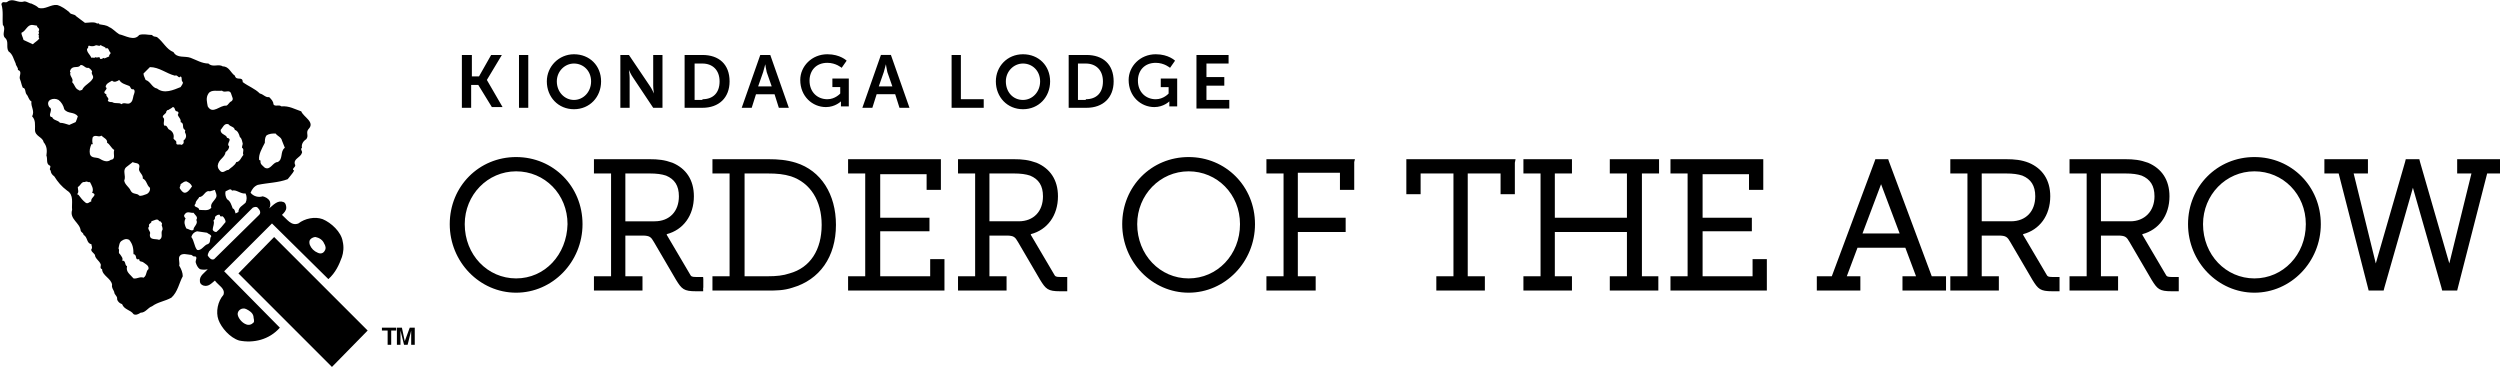 <svg version="1.1" id="Layer_1" xmlns="http://www.w3.org/2000/svg" x="0" y="0" viewBox="0 0 350.2 51.4" style="enable-background:new 0 0 350.2 51.4" xml:space="preserve">
  <style>
    .st0{fill:#000}
  </style>
  <path class="st0" d="M72.3 40.8c-5 0-9.1-4.2-9.1-9.4 0-5.1 4-9.1 9.1-9.1s9.1 4 9.1 9.1c-.1 5.2-4.2 9.4-9.1 9.4zm0-17c-4.2 0-7.4 3.3-7.4 7.6 0 4.4 3.3 7.9 7.4 7.9 4.2 0 7.4-3.5 7.4-7.9 0-4.3-3.3-7.6-7.4-7.6z"/>
  <path class="st0" d="M72.3 22.5c4.9 0 8.8 3.9 8.8 8.9 0 5.1-4 9.1-8.8 9.1-4.9 0-8.8-4-8.8-9.1-.1-5 3.9-8.9 8.8-8.9m0 17c4.3 0 7.7-3.5 7.7-8.1 0-4.5-3.4-7.9-7.7-7.9s-7.7 3.4-7.7 7.9c0 4.6 3.4 8.1 7.7 8.1m0-17.5c-5.2 0-9.3 4.1-9.3 9.4 0 5.3 4.2 9.6 9.3 9.6 5.1 0 9.3-4.3 9.3-9.6S77.5 22 72.3 22zm0 17c-4 0-7.2-3.3-7.2-7.6 0-4.1 3.2-7.4 7.2-7.4s7.2 3.2 7.2 7.4c-.1 4.3-3.2 7.6-7.2 7.6zm26 1.5h-.8c-1.6 0-1.9-.2-2.6-1.4l-3.1-5.2c-.5-.8-.7-1-1.8-1h-2.7V39h2.4v1.6h-6.3V39h2.3V24.1h-2.3v-1.6H91c1.2 0 2.1.1 3.1.4 1.3.5 2.9 1.7 2.9 4.5 0 2.7-1.5 4.7-3.9 5.2.1.1.2.2.2.4l3.3 5.6c.2.4.4.4 1.1.4h.8v1.3l-.2.2zm-10.9-9.2h4.4c2.2 0 3.6-1.5 3.6-3.8 0-1.6-.7-2.6-2-3.1-.6-.2-1.4-.3-2.4-.3h-3.6v7.2z"/>
  <path class="st0" d="M91 22.8c1.2 0 2 .1 3 .4 1.6.6 2.7 2 2.7 4.2 0 2.7-1.6 4.7-4.2 5 0 0 .2.2.5.6l3.3 5.6c.3.5.6.6 1.3.6h.5v1h-.5c-1.5 0-1.7-.2-2.4-1.3l-3.1-5.2c-.5-.9-.9-1.2-2.1-1.2h-2.9v6.7h2.4v1h-5.8v-1H86V23.8h-2.4v-1H91m-3.9 8.7h4.6c2.3 0 3.9-1.6 3.9-4 0-1.8-.8-2.8-2.1-3.3-.7-.3-1.5-.3-2.5-.3h-3.9v7.6m3.9-9.2h-7.8v2h2.4v14.4h-2.4v2H90v-2h-2.4V33H90c1 0 1.2.2 1.6.9l3.1 5.3c.8 1.3 1.1 1.6 2.8 1.6h1v-2h-1c-.6 0-.7-.1-.8-.3l-3.3-5.6v-.1c2.3-.6 3.8-2.6 3.8-5.3 0-2.3-1.1-3.9-3-4.7-1.1-.4-2-.5-3.2-.5zm-3.4 2H91c1 0 1.7.1 2.3.3 1.2.5 1.8 1.4 1.8 2.9 0 2.1-1.3 3.5-3.4 3.5h-4.1v-6.7zm20 16.2H100V39h2.4V24.1H100v-1.6h7.6c1.4 0 2.5.1 3.8.5 3.4 1.2 5.4 4.2 5.4 8.5 0 4.4-2.1 7.5-5.9 8.6-.9.3-1.9.4-3.3.4zM104 39h3.4c1.3 0 2.2-.1 3.1-.4 3-.9 4.7-3.5 4.7-7.1 0-3.5-1.6-6.1-4.4-7.1-1.1-.4-2.2-.4-3.4-.4H104v15z"/>
  <path class="st0" d="M107.6 22.8c1.5 0 2.6.1 3.8.5 3.3 1.1 5.2 4.1 5.2 8.3 0 4.4-2.1 7.3-5.7 8.3-1 .3-2.1.4-3.3.4h-7.3v-1h2.4V23.8h-2.4v-1h7.3m-3.8 16.4h3.7c1.2 0 2.2-.1 3.2-.4 3-.9 4.9-3.5 4.9-7.3 0-3.7-1.7-6.3-4.6-7.3-1.1-.4-2.1-.4-3.5-.4h-3.7v15.4m3.8-16.9h-7.8v2h2.4v14.4h-2.4v2h7.8c1.1 0 2.2 0 3.4-.4 3.8-1.1 6.1-4.3 6.1-8.8 0-4.3-2.1-7.6-5.6-8.7-1.3-.4-2.5-.5-3.9-.5zm-3.3 2h3.2c1.4 0 2.3.1 3.3.4 2.7.9 4.3 3.4 4.3 6.8 0 3.5-1.6 6-4.5 6.8-.9.3-1.8.4-3.1.4h-3.2V24.3zm27.8 16.2h-13V39h2.3V24.1h-2.3v-1.5h12.5v3.7H130v-2.2h-7v6.6h6.9v1.5H123V39h7.5v-2.4h1.6v3.6z"/>
  <path class="st0" d="M131.3 22.8V26h-1v-2.2h-7.5V31h6.9v1h-6.9v7.3h8v-2.4h1v3.4h-12.5v-1h2.4V23.8h-2.4v-1h12m.5-.5h-13v2h2.4v14.4h-2.4v2h13.5v-4.4h-2v2.4h-7v-6.3h6.9v-1.9h-6.9v-6.1h6.5v2.2h2v-4.3zm17.5 18.2h-.8c-1.6 0-1.9-.2-2.6-1.4l-3.1-5.2c-.5-.8-.7-1-1.8-1h-2.7V39h2.3v1.6h-6.3V39h2.4V24.1h-2.4v-1.6h7.6c1.2 0 2.1.1 3.1.4 1.3.5 2.9 1.7 2.9 4.5 0 2.7-1.5 4.7-3.9 5.2.1.1.2.2.2.4l3.3 5.6c.2.4.4.4 1.1.4h.7v1.5zm-11-9.2h4.4c2.2 0 3.6-1.5 3.6-3.8 0-1.6-.7-2.6-2-3.1-.6-.2-1.4-.3-2.4-.3h-3.6v7.2z"/>
  <path class="st0" d="M142 22.8c1.2 0 2 .1 3 .4 1.6.6 2.7 2 2.7 4.2 0 2.7-1.6 4.7-4.2 5 0 0 .2.2.5.6l3.3 5.6c.3.5.6.6 1.3.6h.5v1h-.5c-1.5 0-1.7-.2-2.4-1.3l-3.1-5.2c-.5-.9-.9-1.2-2.1-1.2h-2.9v6.7h2.4v1h-5.8v-1h2.4V23.8h-2.4v-1h7.3m-3.9 8.7h4.6c2.3 0 3.9-1.6 3.9-4 0-1.8-.8-2.8-2.1-3.3-.7-.3-1.5-.3-2.5-.3h-3.9v7.6m3.9-9.2h-7.8v2h2.4v14.4h-2.4v2h6.8v-2h-2.4V33h2.4c1 0 1.2.2 1.6.9l3.1 5.3c.8 1.3 1.1 1.6 2.8 1.6h1v-2h-1c-.6 0-.7-.1-.8-.3l-3.3-5.6v-.1c2.3-.6 3.8-2.6 3.8-5.3 0-2.3-1.1-3.9-3-4.7-1.1-.4-2-.5-3.2-.5zm-3.4 2h3.4c1 0 1.7.1 2.3.3 1.2.5 1.8 1.4 1.8 2.9 0 2.1-1.3 3.5-3.4 3.5h-4.1v-6.7zm27.9 16.5c-5 0-9.1-4.2-9.1-9.4 0-5.1 4-9.1 9.1-9.1s9.1 4 9.1 9.1c-.1 5.2-4.1 9.4-9.1 9.4zm0-17c-4.2 0-7.4 3.3-7.4 7.6 0 4.4 3.3 7.9 7.4 7.9 4.2 0 7.4-3.5 7.4-7.9 0-4.3-3.3-7.6-7.4-7.6z"/>
  <path class="st0" d="M166.5 22.5c4.9 0 8.8 3.9 8.8 8.9 0 5.1-4 9.1-8.8 9.1-4.9 0-8.8-4-8.8-9.1 0-5 3.9-8.9 8.8-8.9m0 17c4.3 0 7.7-3.5 7.7-8.1 0-4.5-3.4-7.9-7.7-7.9s-7.7 3.4-7.7 7.9c0 4.6 3.4 8.1 7.7 8.1m0-17.5c-5.2 0-9.3 4.1-9.3 9.4 0 5.3 4.2 9.6 9.3 9.6 5.1 0 9.3-4.3 9.3-9.6s-4.1-9.4-9.3-9.4zm0 17c-4 0-7.2-3.3-7.2-7.6 0-4.1 3.2-7.4 7.2-7.4s7.2 3.2 7.2 7.4c0 4.3-3.2 7.6-7.2 7.6zm17.6 1.5h-6.5V39h2.4V24.1h-2.4v-1.5h11.9v3.8H188v-2.3h-6.4v6.7h6.6v1.5h-6.6V39h2.5v1.2z"/>
  <path class="st0" d="M189.3 22.8v3.4h-1v-2.4h-6.9v7.3h6.7v1h-6.7v7.2h2.5v1H178v-1h2.4V23.8H178v-1h11.3m.5-.5h-12.4v2h2.4v14.4h-2.4v2h6.9v-2h-2.5v-6.2h6.7v-2h-6.7v-6.3h5.9v2.4h2v-3.9l.1-.4zm18 18.2h-6.3V39h2.3V24.1h-5.1V27h-1.5v-4.4H212V27h-1.5v-2.9h-5.1V39h2.4v1.2z"/>
  <path class="st0" d="M211.8 22.8v3.9h-1v-2.9h-5.6v15.4h2.4v1h-5.8v-1h2.4V23.8h-5.6v2.9h-1v-3.9h14.2m.5-.5H197v4.9h2v-2.9h4.6v14.4h-2.4v2h6.8v-2h-2.4V24.3h4.6v2.9h2v-4.4l.1-.5zm19.8 18.2h-6.3V39h2.4v-6.7h-10.6V39h2.4v1.5h-6.3V39h2.3V24.1h-2.3v-1.5h6.3v1.5h-2.4v6.7h10.6v-6.7h-2.4v-1.5h6.3v1.5h-2.4V39h2.4v1.2z"/>
  <path class="st0" d="M231.8 22.8v1h-2.4v15.4h2.4v1H226v-1h2.4V32h-11.1v7.2h2.4v1h-5.8v-1h2.4V23.8h-2.4v-1h5.8v1h-2.4V31h11.1v-7.2H226v-1h5.8m.5-.5h-6.8v2h2.4v6.2h-10.1v-6.2h2.4v-2h-6.8v2h2.4v14.4h-2.4v2h6.8v-2h-2.4v-6.2h10.1v6.2h-2.4v2h6.8v-2H230V24.3h2.4v-2h-.1zm14.9 18.2h-13V39h2.4V24.1h-2.4v-1.5h12.5v3.7h-1.5v-2.2h-7v6.6h6.9v1.5h-6.9V39h7.5v-2.4h1.5v3.6z"/>
  <path class="st0" d="M246.5 22.8V26h-1v-2.2H238V31h6.9v1H238v7.3h8v-2.4h1v3.4h-12.5v-1h2.4V23.8h-2.4v-1h12m.5-.5h-13v2h2.4v14.4H234v2h13.5v-4.4h-2v2.4h-7v-6.3h6.9v-1.9h-6.9v-6.1h6.5v2.2h2v-4.3zm25.4 18.2h-5.6V39h2l-1.7-4.5h-7l-1.7 4.5h2v1.6h-5.7V39h2l6.1-16.3.1-.2h1.5l.1.2 6.1 16.3h1.9v1.3l-.1.2zM260.6 33h5.9l-2.9-7.8v-.1.1l-3 7.8z"/>
  <path class="st0" d="m264.1 22.8 6.1 16.4h1.9v1H267v-1h2.1l-1.9-5h-7.4l-1.9 5h2.1v1h-5v-1h1.9l6.1-16.4h1.1m-3.9 10.4h6.6l-3-8.1c-.2-.5-.2-.9-.2-.9s-.1.5-.2.9l-3.2 8.1m4.3-10.9h-1.8l-.1.3-6 16.1h-2.1v2h6.1v-2h-1.9l1.5-4h6.7l1.5 4h-1.9v2h6.1v-2h-2l-6-16.1-.1-.3zm-3.6 10.4 2.6-6.9 2.6 6.9h-5.2zm27.4 7.8h-.7c-1.6 0-1.9-.2-2.6-1.4l-3.1-5.2c-.5-.8-.7-1-1.9-1h-2.7V39h2.4v1.6h-6.4V39h2.4V24.1h-2.4v-1.6h7.6c1.2 0 2.1.1 3.1.4 1.8.7 2.9 2.3 2.9 4.5 0 2.7-1.5 4.7-3.9 5.2.1.1.2.2.3.4l3.3 5.6c.2.4.4.4 1.1.4h.7v1.3l-.1.2zm-10.9-9.2h4.4c2.2 0 3.6-1.5 3.6-3.8 0-1.6-.7-2.6-2-3.1-.6-.2-1.4-.3-2.4-.3h-3.6v7.2z"/>
  <path class="st0" d="M281 22.8c1.2 0 2 .1 3 .4 1.6.6 2.7 2 2.7 4.2 0 2.7-1.6 4.7-4.2 5 0 0 .2.2.5.6l3.3 5.6c.3.5.6.6 1.3.6h.5v1h-.5c-1.5 0-1.7-.2-2.4-1.3l-3.1-5.2c-.5-.9-.9-1.2-2.1-1.2h-2.9v6.7h2.4v1h-5.8v-1h2.4V23.8h-2.4v-1h7.3m-3.9 8.7h4.6c2.3 0 3.9-1.6 3.9-4 0-1.8-.8-2.8-2.1-3.3-.7-.3-1.5-.3-2.5-.3h-3.9v7.6m3.9-9.2h-7.8v2h2.4v14.4h-2.4v2h6.8v-2h-2.4V33h2.4c1 0 1.2.2 1.6.9l3.1 5.3c.8 1.3 1.1 1.6 2.8 1.6h1v-2h-1c-.6 0-.7-.1-.8-.3l-3.3-5.6v-.1c2.3-.6 3.8-2.6 3.8-5.3 0-2.3-1.1-3.9-3-4.7-1-.4-2-.5-3.2-.5zm-3.4 2h3.4c1 0 1.7.1 2.3.3 1.2.5 1.8 1.4 1.8 2.9 0 2.1-1.3 3.5-3.4 3.5h-4.1v-6.7zM305 40.5h-.8c-1.6 0-1.9-.2-2.6-1.4l-3.1-5.2c-.5-.8-.7-1-1.8-1H294V39h2.4v1.6H290V39h2.4V24.1H290v-1.6h7.6c1.2 0 2.1.1 3.1.4 1.3.5 2.9 1.7 2.9 4.5 0 2.7-1.5 4.7-3.9 5.2.1.1.2.2.3.4l3.3 5.6c.2.4.4.4 1 .4h.8v1.5h-.1zm-11-9.2h4.4c2.2 0 3.6-1.5 3.6-3.8 0-1.6-.7-2.6-2-3.1-.6-.2-1.4-.3-2.4-.3H294v7.2z"/>
  <path class="st0" d="M297.7 22.8c1.2 0 2 .1 3 .4 1.6.6 2.7 2 2.7 4.2 0 2.7-1.6 4.7-4.2 5 0 0 .2.2.5.6l3.3 5.6c.3.5.6.6 1.3.6h.5v1h-.5c-1.5 0-1.7-.2-2.4-1.3l-3.1-5.2c-.5-.9-.9-1.2-2.1-1.2h-2.9v6.7h2.4v1h-5.8v-1h2.4V23.8h-2.4v-1h7.3m-3.9 8.7h4.6c2.3 0 3.9-1.6 3.9-4 0-1.8-.8-2.8-2.1-3.3-.7-.3-1.5-.3-2.5-.3h-3.9v7.6m3.9-9.2h-7.8v2h2.4v14.4h-2.4v2h6.8v-2h-2.4V33h2.4c1 0 1.2.2 1.6.9l3.1 5.3c.8 1.3 1.1 1.6 2.8 1.6h1v-2h-1c-.6 0-.7-.1-.8-.3l-3.3-5.6v-.1c2.3-.6 3.8-2.6 3.8-5.3 0-2.3-1.1-3.9-3-4.7-1.1-.4-2-.5-3.2-.5zm-3.4 2h3.4c1 0 1.7.1 2.3.3 1.2.5 1.8 1.4 1.8 2.9 0 2.1-1.4 3.5-3.4 3.5h-4.1v-6.7zm21.5 16.5c-5 0-9.1-4.2-9.1-9.4 0-5.1 4-9.1 9.1-9.1s9.1 4 9.1 9.1c-.1 5.2-4.1 9.4-9.1 9.4zm0-17c-4.2 0-7.4 3.3-7.4 7.6 0 4.4 3.3 7.9 7.4 7.9s7.4-3.5 7.4-7.9c0-4.3-3.3-7.6-7.4-7.6z"/>
  <path class="st0" d="M315.8 22.5c4.9 0 8.8 3.9 8.8 8.9 0 5.1-4 9.1-8.8 9.1-4.9 0-8.8-4-8.8-9.1 0-5 3.9-8.9 8.8-8.9m0 17c4.3 0 7.7-3.5 7.7-8.1 0-4.5-3.4-7.9-7.7-7.9s-7.7 3.4-7.7 7.9c0 4.6 3.4 8.1 7.7 8.1m0-17.5c-5.2 0-9.3 4.1-9.3 9.4 0 5.3 4.2 9.6 9.3 9.6 5.1 0 9.3-4.3 9.3-9.6S321 22 315.8 22zm0 17c-4 0-7.2-3.3-7.2-7.6 0-4.1 3.2-7.4 7.2-7.4s7.2 3.2 7.2 7.4c0 4.3-3.2 7.6-7.2 7.6zm28.2 1.5h-1.8v-.2l-4.3-14.8-4.2 14.8-.1.2h-1.7v-.2l-4.2-16.2h-1.9v-1.5h5.6v1.5h-2l3.4 13.7 4.3-15 .1-.2h1.5l.1.2 4.3 15 3.4-13.7h-2v-1.5h5.6v1.5h-1.9L344 40.3z"/>
  <path class="st0" d="M349.8 22.8v1H348l-4.2 16.4h-1.3l-4.3-14.9c-.1-.4-.2-.9-.2-.9h-.1s0 .5-.2.9l-4.3 14.9h-1.3l-4.2-16.4h-1.8v-1h5.1v1H329l3.5 14.1c.1.4.2.9.2.9h.1s.1-.5.2-.9l4.3-15.1h1.2l4.3 15.1c.1.4.2.9.2.9h.1s.1-.5.2-.9l3.5-14.1h-2.1v-1h5.1m.5-.5h-6.1v2h2l-3.1 12.6-4.1-14.2-.1-.4H337l-.1.4-4.1 14.2-3.1-12.6h2v-2h-6.1v2h2l4.1 16 .1.4h2.1l.1-.4 4-14 4 14 .1.4h2.1l.1-.4 4.1-16h2v-2h-.1zM64.8 7.7h1.3v3h1l1.7-3h1.5l-2.1 3.5 2.2 3.8h-1.5L67 11.9h-1v3.2h-1.3V7.7zm7.9 0H74v7.4h-1.3V7.7zm7.7-.1c2.2 0 3.8 1.6 3.8 3.8 0 2.2-1.6 3.9-3.8 3.9-2.2 0-3.8-1.7-3.8-3.9 0-2.1 1.7-3.8 3.8-3.8zm0 6.4c1.3 0 2.4-1.1 2.4-2.6s-1.1-2.5-2.4-2.5c-1.3 0-2.4 1.1-2.4 2.5 0 1.5 1.1 2.6 2.4 2.6zm6.4-6.3h1.3L91 12c.3.4.6 1.1.6 1.1s-.1-.7-.1-1.1V7.7h1.3v7.4h-1.3l-2.8-4.2c-.3-.4-.6-1.1-.6-1.1s.1.7.1 1.1v4.2h-1.3V7.7zm9.1 0h2.5c2.3 0 3.8 1.3 3.8 3.7 0 2.3-1.5 3.7-3.8 3.7h-2.5V7.7zm2.5 6.2c1.5 0 2.4-.9 2.4-2.5s-1-2.5-2.4-2.5h-1.1V14h1.1zm10.1-.7h-2.6l-.6 1.9h-1.4l2.6-7.4h1.4l2.6 7.4h-1.4l-.6-1.9zM107.2 9s-.2.7-.3 1.1l-.7 2h1.9l-.7-2c-.1-.4-.2-1.1-.2-1.1zm8.7-1.4c1.8 0 2.7.9 2.7.9l-.7 1s-.8-.7-2-.7c-1.6 0-2.5 1.1-2.5 2.5 0 1.6 1.1 2.6 2.5 2.6 1.1 0 1.8-.8 1.8-.8v-.9h-1.1V11h2.3v3.9h-1.1v-.7s-.8.8-2.1.8c-1.9 0-3.6-1.5-3.6-3.8 0-1.9 1.6-3.6 3.8-3.6zm9.5 5.6h-2.6l-.6 1.9h-1.4l2.6-7.4h1.4l2.6 7.4H126l-.6-1.9zM124.1 9s-.2.7-.3 1.1l-.7 2h1.9l-.7-2c-.1-.4-.2-1.1-.2-1.1zm9.2-1.3h1.3v6.2h3.2v1.2h-4.5V7.7zm10-.1c2.2 0 3.8 1.6 3.8 3.8 0 2.2-1.6 3.9-3.8 3.9-2.2 0-3.8-1.7-3.8-3.9 0-2.1 1.6-3.8 3.8-3.8zm0 6.4c1.3 0 2.4-1.1 2.4-2.6s-1.1-2.5-2.4-2.5c-1.3 0-2.4 1.1-2.4 2.5 0 1.5 1 2.6 2.4 2.6zm6.4-6.3h2.5c2.3 0 3.8 1.3 3.8 3.7 0 2.3-1.5 3.7-3.8 3.7h-2.5V7.7zm2.4 6.2c1.5 0 2.4-.9 2.4-2.5s-1-2.5-2.4-2.5H151V14h1.1zm9.8-6.3c1.8 0 2.7.9 2.7.9l-.7 1s-.8-.7-2-.7c-1.6 0-2.5 1.1-2.5 2.5 0 1.6 1.1 2.6 2.5 2.6 1.1 0 1.8-.8 1.8-.8v-.9h-1.1V11h2.3v3.9h-1.1v-.7s-.8.8-2.1.8c-1.9 0-3.6-1.5-3.6-3.8 0-1.9 1.6-3.6 3.8-3.6zm5.8.1h4.4v1.2H169v1.9h2.5V12H169v2h3.2v1.2h-4.6V7.7zM38.4 33.2l-5 5.1 13.1 13.1 5-5.1-13.1-13.1z"/>
  <path class="st0" d="M45.5 35.1c-.2.4-.6.5-1 .3-.5-.2-.9-.6-1.1-1.1-.1-.3-.1-.6.1-.8.2-.2.5-.3.7-.3.5.1 1 .4 1.2.9.2.3.3.7.1 1zm-9.2-5L30 36.3c-.4.2-.7-.2-.9-.5 0-.2.1-.4.2-.6l6.1-6.1c.2-.1.5-.2.7 0 .3.3.5.7.2 1zM27.6 35c-.4-.5-.4-1.3-.8-1.8.1-.4.4-.7.8-.8l1.4.2c.2.2.5.2.6.5-.3.3 0 .9-.5 1.1-.5.1-.9 1-1.5.8zM26 30.6c-.2-.2-.3-.4-.1-.6.3-.5.9-.1 1.2-.2.2.3.7.6.4 1 .3.6-.4.9-.4 1.4-.3.2-.6-.1-1-.2-.2-.4-.4-.9-.1-1.4zm-.8-4.2c-.1-.2.1-.3.1-.6.3-.2.5-.4.8-.4.4.2.6.3.8.7-.2.3-.6.9-1 .9-.3 0-.5-.3-.7-.6zm-.5-6.5c0-.2-.3-.3-.4-.5.1-.4 0-.9-.5-1.2-.4-.1-.3-.7-.8-.6-.2-.5.2-.9-.2-1.2 0-.4.5-.4.5-.8.1-.1.1-.2.3-.2.1-.1.4-.2.6-.4.4 0 .2.6.6.6.3.1.2.3.1.5.1.3.5.6.4 1 .6.2.1.8.6 1.1.1 0 0 .2 0 .3.2.4.3.8-.2 1.2.1.3 0 .5-.3.6-.2-.2-.8.2-.7-.4zm-2 12.4c-.2.4.2 1-.4 1.3-.5-.2-1.4.1-1.3-.8.2-.4-.5-.7-.1-1.1-.2-.4.4-.4.3-.7.4-.1.9-.5 1.1 0 .2-.1.3.2.4.3 0 .1-.1.3 0 .4.1.3.1.5 0 .6zm-2.6 6.6c-.5-.2-.9.2-1.4.1-.5-.6-1.1-.9-.9-1.7-.4-.2-.1-.8-.7-.8.2-.3-.1-.6-.3-.9-.3-.2 0-.5-.2-.8.1-.4.1-.9.5-1.1.3-.2.6-.3 1-.1.5.6.6 1.2.6 2 .6.1.1.9.8.7 0 .4.3.3.5.4.4.3.9.5.8 1-.4.3-.2.9-.7 1.2zm-4.4-24.6c-.2 0-.5 0-.6-.2.3-.4-.3-.5-.2-.9-.8-.3.4-.7-.1-1 0-.5.6-.7.9-.9.3.3.7.1 1-.1.3.5.8.6 1.3.8.4.1.2.6.7.5.3.2.1.6 0 .9-.1.4-.1.9-.6 1.1-.4.1-.7-.2-1.1.1-.3-.3-.8 0-1.3-.3zm-.2 8.1c-.5.4-1.1.1-1.6-.2-.4-.2-1.1 0-1.3-.6-.1-.5 0-.9.2-1.4h.2c-.1-.3-.1-.7 0-1 .4-.4.8.1 1.2-.2.3.3.9.5.8 1 .4.2.6.8 1 1-.2.6.3 1.3-.5 1.4zm-2.7 5.8c-.3.1-.5.4-.8.2-.4-.3-.7-.7-1-1.1l-.2-.1c.3-.3.1-.6.1-1 .4-.2.5-.8 1-.7.3-.2.4.1.7 0 .2.4.6 1 .3 1.5.9.3-.3.7-.1 1.2zM9.7 17.5c-.4-.1-.8-.3-1.3-.3-.3-.4-.9-.3-1.1-.8-.3 0-.3-.2-.3-.4.1-.4.3-.8-.1-1-.6-1 .6-1.4 1.3-1 .4.3.7.8.8 1.3.5.7 1.4.3 1.9 1-.1.3-.2.6-.3.8l-.9.4zm.3-7.9c.4-.4 1 0 1.3-.5.5 0 .6.5 1.1.4.2.1.4.3.5.5-.2.4.3.6.1 1-.4.7-1.2.9-1.5 1.6-.2 0-.3.2-.5 0-.5-.2-.5-.7-.9-1.1.3-.5-.5-.9-.2-1.4h-.1c0-.2.1-.4.2-.5zm2.2-2.8c.3 0 0-.4.3-.4.2.1.6.1.8 0 .3-.2.6.2.8-.1.2.2.5.2.7.4v.1c.4-.2.4.2.6.5.3.2-.2.3-.1.6l-.7.3v-.1c-.2 0-.4.3-.6.1 0-.4-.4 0-.6-.2-.2.2-.4 0-.6.1-.2-.5-.7-.8-.6-1.3zm7.3 16.7c-.2.6.6.9.5 1.5.6.3.5.9 1 1.3.1.4-.2.8-.5.9-.3.1-.7.3-1 .2-.3-.4-.9-.1-1.2-.7-.2-.5-.8-.8-.9-1.4.3-.7-.3-1.4.3-1.9l.9-.7c.2.2 1.1 0 .9.8zM21 9.4c1.3 0 2.3.9 3.5 1.2.4-.2.5.5.8.1.3.2 0 .5.3.8.1.2-.2.5-.3.7-1 .4-2.3 1-3.3.2-.7-.1-.9-1-1.6-1.2-.1-.3-.3-.6-.3-.9l.9-.9zm6.4 19.1c0-.4.4-.6.5-.9.7 0 .8-1 1.5-.8l.7-.2c.1.4.3.6.2 1-.2.5-.9.9-.7 1.5-.4.5-1.1.3-1.7.3 0-.5-1-.3-.5-.9zm1.8-15.4c.4-.6 1.3-.3 1.9-.4.4.4 1.1-.3 1.3.5.1.4.4.7 0 1-.3.1-.4.5-.7.6-.9-.1-1.9 1.3-2.6.1-.1-.6-.3-1.2.1-1.8zm.7 17.8c.1-.1.3-.3.2-.5.2-.2.4-.4.7-.3 0 .3.2.2.4.2.2.2.4.5.4.8-.4.5-.8 1-1.3 1.4-.2 0-.4-.1-.5-.3 0-.5.3-.9.1-1.3zm3-12.7c.4.1.6.6.7 1 .3.2.3.6.4.9 0 .2-.1.3-.1.6.4.2 0 .7.2 1-.3.3-.5 1-1 1-.2.5-.8.8-1.1 1.1-.4 0-.7.5-1.1.2-.3-.3-.4-.5-.4-.8.1-.9 1-1.1 1.1-1.9.3-.2.5-.5.5-.8-.5-.4.6-1-.3-1.2-.1-.5-.9-.4-.9-1.1.3-.3.5-1 1.1-.8.3.4.8.3.9.8zm1.5 8.9c.2.4.2.9 0 1.3-.4.4-1 .6-1 1.3l-.4.2c-.1-.3-.1-.6-.4-.7-.2-.5-.3-1-.8-1.3-.2-.3-.3-.8-.2-1.1.3-.1.7-.5.9-.1.6-.2 1.2.5 1.9.4zm.1 16.2c.4.2.9.5 1 1 0 .3.2.7 0 .9-.3.3-.7.4-1.1.2-.5-.2-1-.8-1.1-1.3-.1-.6.6-1.1 1.2-.8zM5.5 5.4c-.2.3-.6.5-.9.8-.4-.2-.9-.4-1.3-.6-.1-.4-.3-.7-.3-1 .7-.3.8-1.2 1.6-1.1l.6.1c-.1.3.5.3.2.8 0 .1.2.3-.1.4.3 0 0 .4.2.6zM37.1 20c0-.3 0-.7.2-1 .4-.3.9-.3 1.3-.3.3.4.8.5.9 1l.4 1c-.7.5-.2 1.6-1 2-.7 0-1 1.2-1.8.8-.3-.3-.7-.5-.6-1l-.2-.1c-.1-.8.4-1.6.8-2.4zM48 33.8c-.2-1.3-1.6-2.6-2.8-3.1-1.1-.4-2.5-.1-3.4.6-1 .4-1.6-.6-2.3-1.2.3-.3.6-.6.6-1 0-.3-.1-.7-.4-.8-.8-.3-1.4.4-2 .9.2-.3.2-.7.1-1-.2-.4-.6-.6-1-.7-.6.2-1.3 0-1.7-.5.2-.5.5-.9 1-1.1 1.4-.3 2.9-.3 4.2-.8.3-.4.7-.8.9-1.2-.5-.3.4-.5.1-.9-.2-.8.8-.9 1-1.6.1-.2-.3-.5 0-.7-.1-.4.1-.9.6-1.2.4-.5-.1-.9.3-1.4 1-1-.7-1.7-1-2.5-.9-.3-1.7-.8-2.8-.7-.3-.3-.9.1-1.1-.3 0-.4-.3-.7-.6-1-.5.1-.8-.4-1.3-.5-.7-.7-1.6-1-2.4-1.6 0-.9-.9-.1-1.1-.9-.6-.4-.8-1.3-1.7-1.3-.6-.4-1.4.2-2-.4-.9 0-1.7-.5-2.5-.8-.8-.3-1.9.1-2.4-.8-1-.4-1.4-1.4-2.3-2.1-.2-.1-.5 0-.7-.3-.6 0-1.2-.2-1.8 0-.7.9-1.9.1-2.8-.1-.5-.3-.9-.8-1.4-1-.4-.3-.9-.3-1.4-.4 0-.2-.2-.1-.3-.1-.4-.3-1.2-.1-1.7-.1l-1.2-.9c-.3-.4-.8-.2-1-.6-.5-.4-1-.8-1.7-1-.9-.1-1.7.7-2.6.4-.3-.3-.6-.4-1-.6-.3 0-.6-.3-1-.3-.9.3-1.5-.5-2.3 0C.9.4.7.3.5.3.3.3.2.5.2.6c.3 1 .1 1.9.2 2.9.5.5-.2 1.3.3 1.8.6.5.1 1.3.5 1.9.6.4.7 1.1 1 1.7 0 .3.4.6.3.9.7.2.1.9.3 1.3.2.5.2.8.4 1.2.4 0 .3.6.5.9.3.3.3.8.7 1-.1.8.5 1.3.1 2.1.5.5.4 1.2.4 1.9 0 .9 1.1 1 1.2 1.7.5.6.5 1.2.4 1.9.2.4-.1 1.2.5 1.4.2.2-.2.5.1.7 0 .3.2.6.5.8.5.8 1 1.4 1.8 2 1 .6.6 1.8.7 2.7-.4 1.3 1.1 1.8 1.2 2.9.1.3.4.3.4.6.6.3.4 1.2 1.1 1.3 0 .2.2.5 0 .7-.1.3.3.5.5.8 0 .5.6.8.8 1.3.1.2-.2.6.2.7 0 .9 1.3 1.3 1.4 2.2-.1.4.2.7.3 1 0 .4.5.6.4 1 .1.4.4.6.7.7.3.8 1.2.8 1.6 1.4.3.2.7 0 1-.2.7 0 1-.7 1.6-.9.8-.6 1.8-.7 2.7-1.2.9-.8 1.1-2.1 1.6-3 0-.5-.2-1-.5-1.5.1-.4-.1-.8 0-1.2.3-.7 1.2-.3 1.7-.3.2.1.3.3.5.2.4.1.1.5.1.8.1.4.3.8.6 1 .3.1.9.1 1.1 0-.4.5-1.2.9-1.1 1.7 0 .3.2.5.5.6.7.2 1.1-.3 1.6-.7.5.7 1.5 1.1 1.2 2-.8.9-1.1 2.4-.7 3.5.4 1.1 1.6 2.5 2.9 2.9 2 .4 4.2-.1 5.7-1.8L31.4 38l6.7-6.7 7.9 7.8c1-.9 1.5-2 1.9-3.1.2-.6.3-1.4.1-2.2zm7.5 12.1v.4h-.7v2h-.5v-2h-.8v-.4h2zm1.9 0h.7v2.4h-.5v-2l-.5 2h-.5l-.5-2v2h-.5v-2.4h.7l.4 1.9.7-1.9z"/>
</svg>
